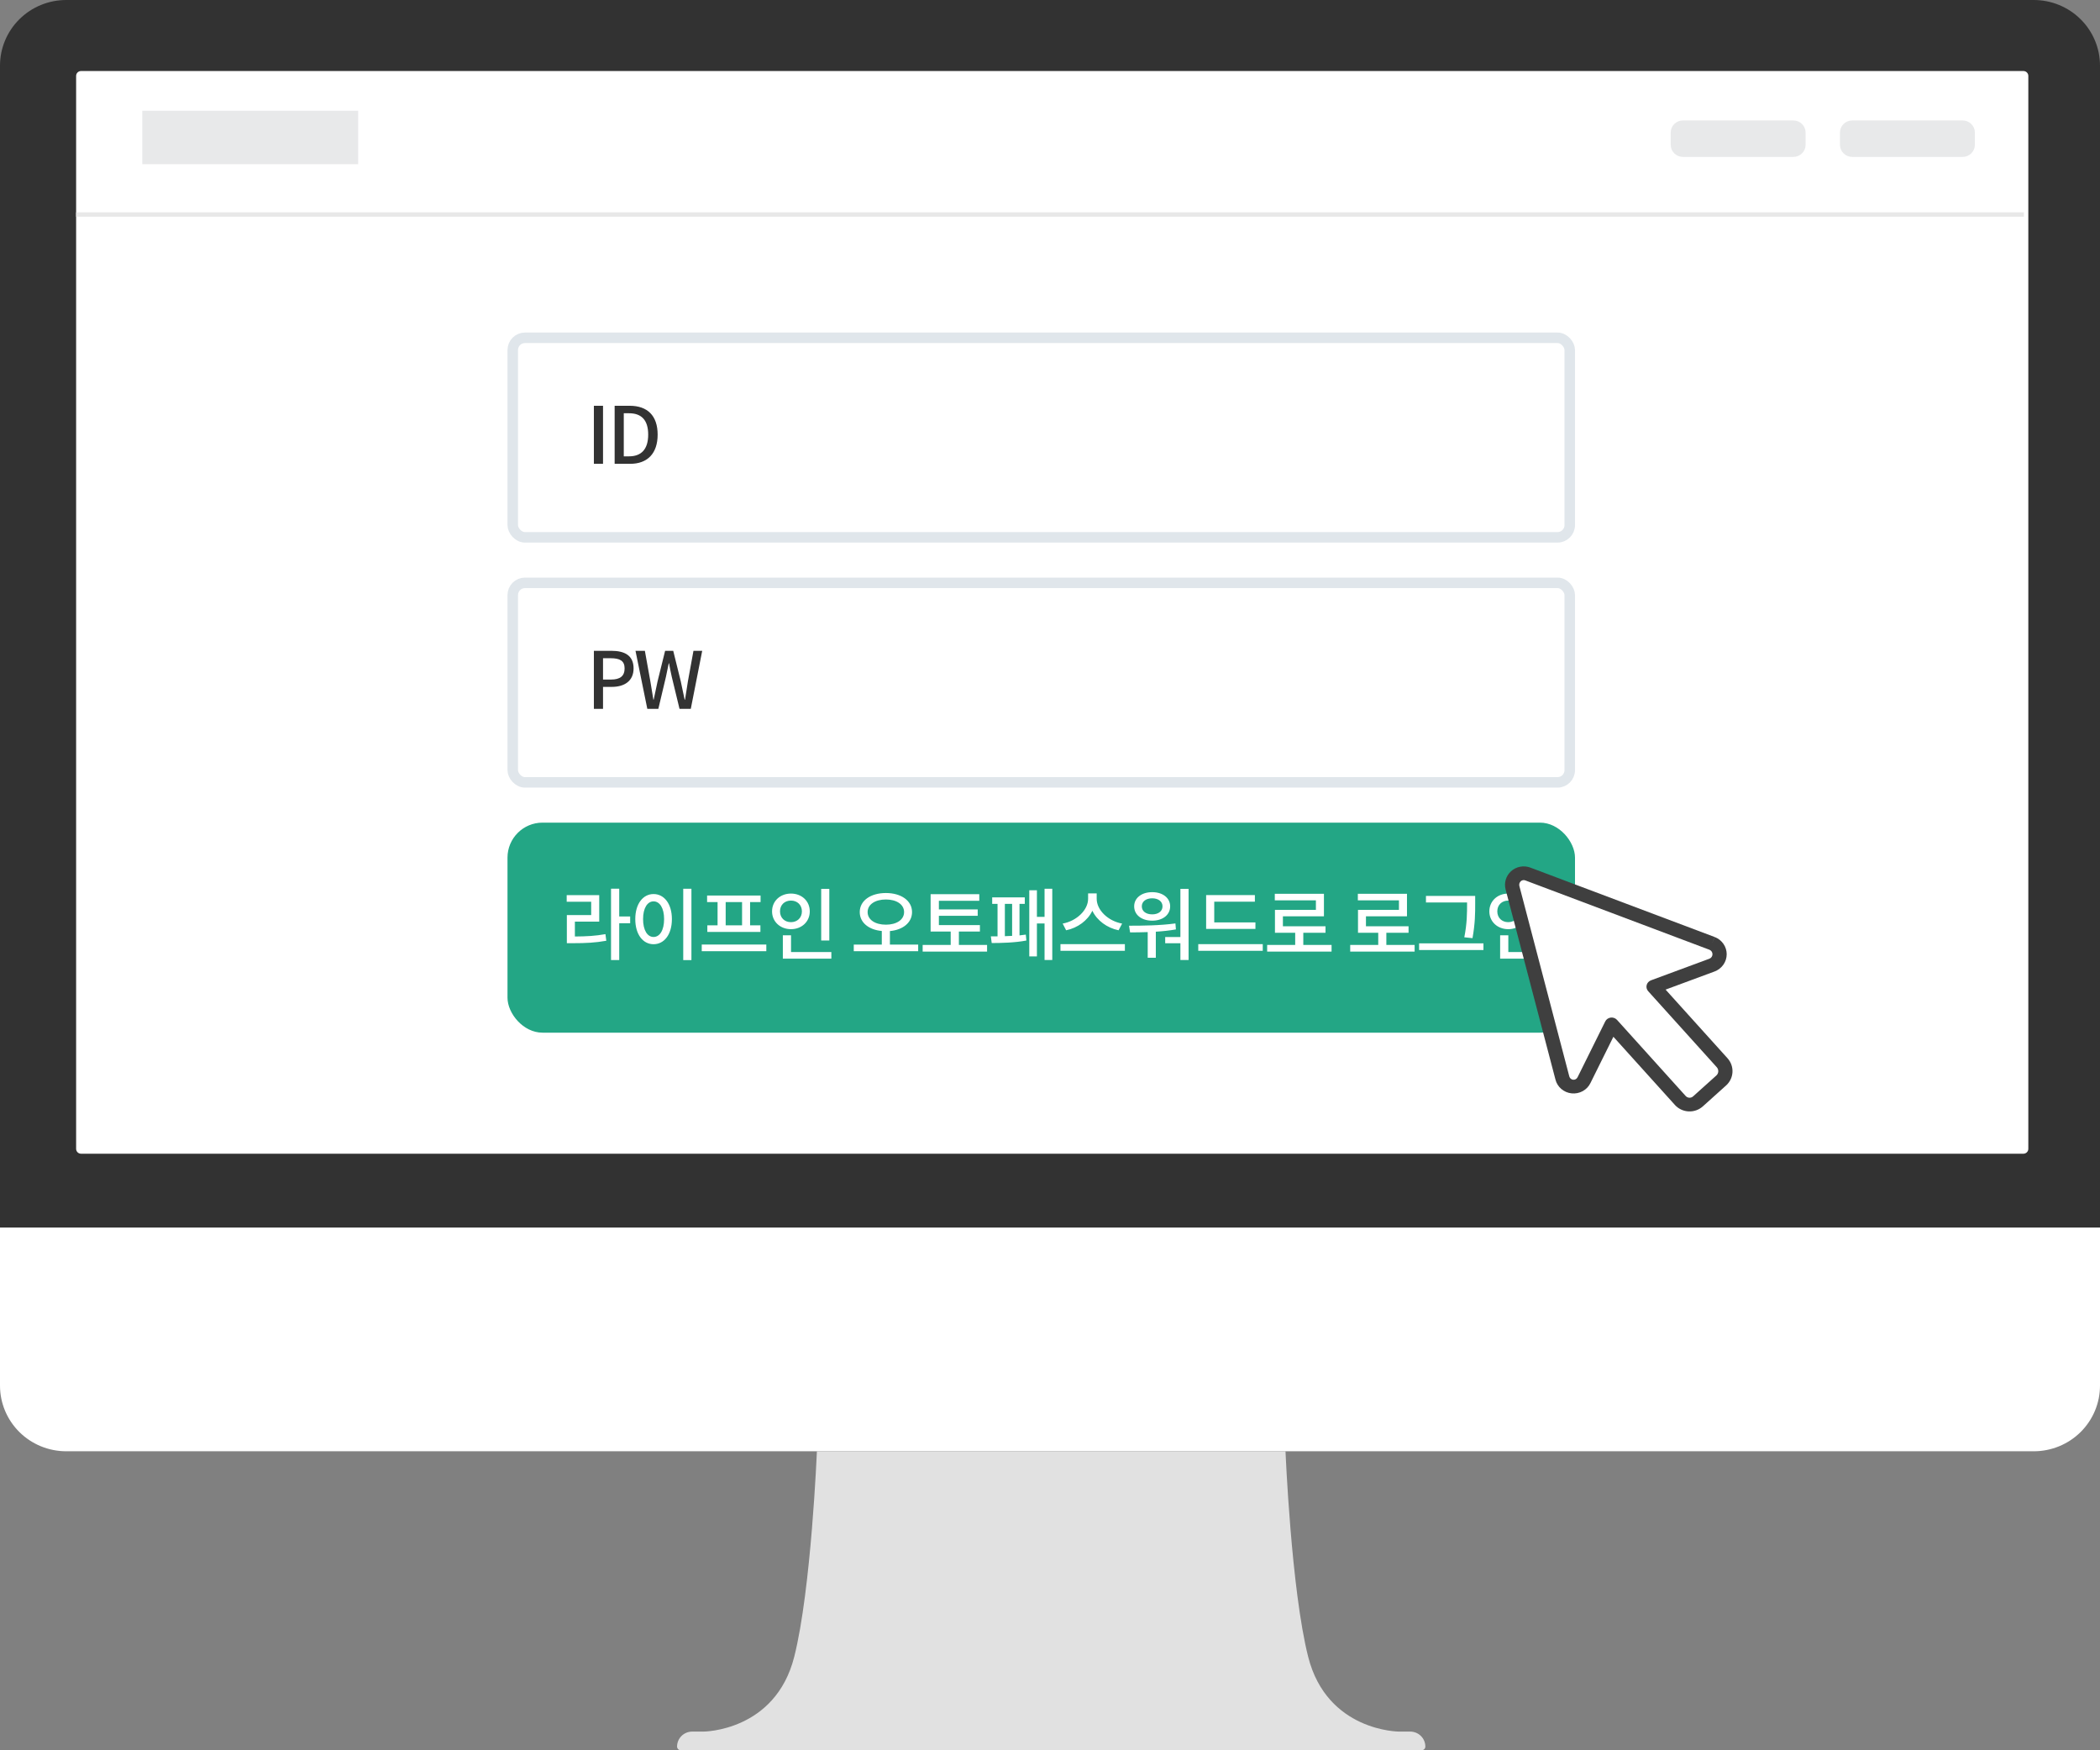 <svg width="240" height="200" viewBox="0 0 240 200" fill="none" xmlns="http://www.w3.org/2000/svg">
<rect x="0" y="0" width="240" height="200" fill="#808080" stroke="none"/>
<path d="M7.57 0H232.43C234.438 0 236.363 0.79 237.783 2.197C239.202 3.603 240 5.511 240 7.5V140.278H0V7.5C0 5.511 0.798 3.603 2.217 2.197C3.637 0.79 5.562 0 7.57 0V0Z" fill="#323232"/>
<path d="M0 140.278H240V158.333C240 160.323 239.202 162.23 237.783 163.637C236.363 165.043 234.438 165.833 232.43 165.833H7.57C5.562 165.833 3.637 165.043 2.217 163.637C0.798 162.23 0 160.323 0 158.333L0 140.278Z" fill="white"/>
<path fill-rule="evenodd" clip-rule="evenodd" d="M162.464 200H77.811C77.754 200 77.698 199.989 77.646 199.968C77.593 199.946 77.546 199.915 77.506 199.875C77.466 199.836 77.434 199.788 77.412 199.737C77.39 199.685 77.379 199.629 77.379 199.573C77.379 199.119 77.562 198.685 77.886 198.364C78.21 198.044 78.649 197.864 79.107 197.864H80.403C80.403 197.864 88.608 197.848 90.768 189.323C92.713 181.645 93.359 165.834 93.359 165.834H146.916C146.916 165.834 147.562 181.645 149.507 189.323C151.666 197.848 159.873 197.864 159.873 197.864H161.168C161.395 197.864 161.62 197.908 161.829 197.994C162.039 198.08 162.229 198.206 162.389 198.364C162.55 198.523 162.677 198.711 162.764 198.919C162.851 199.126 162.896 199.348 162.896 199.573C162.896 199.629 162.885 199.685 162.863 199.737C162.841 199.789 162.809 199.836 162.769 199.875C162.729 199.915 162.681 199.946 162.629 199.968C162.577 199.989 162.52 200 162.464 200V200Z" fill="#E1E1E1"/>
<path d="M231.247 8.116H9.261C8.951 8.116 8.7 8.365 8.7 8.672V131.276C8.7 131.583 8.951 131.832 9.261 131.832H231.247C231.557 131.832 231.808 131.583 231.808 131.276V8.672C231.808 8.365 231.557 8.116 231.247 8.116Z" fill="white"/>
<path d="M231.3 24.258H8.7V24.762H231.3V24.258Z" fill="#E8E8E8"/>
<path d="M40.934 12.652H16.262V18.763H40.934V12.652Z" fill="#E8E9EA"/>
<path fill-rule="evenodd" clip-rule="evenodd" d="M211.682 13.763H224.299C224.671 13.763 225.027 13.909 225.29 14.17C225.553 14.43 225.701 14.784 225.701 15.152V16.541C225.701 16.909 225.553 17.262 225.29 17.523C225.027 17.783 224.671 17.93 224.299 17.93H211.682C211.31 17.93 210.954 17.783 210.691 17.523C210.428 17.262 210.28 16.909 210.28 16.541V15.152C210.28 14.784 210.428 14.43 210.691 14.17C210.954 13.909 211.31 13.763 211.682 13.763V13.763ZM192.336 13.763H204.953C205.325 13.763 205.682 13.909 205.945 14.17C206.207 14.43 206.355 14.784 206.355 15.152V16.541C206.355 16.909 206.207 17.262 205.945 17.523C205.682 17.783 205.325 17.93 204.953 17.93H192.336C191.965 17.93 191.608 17.783 191.345 17.523C191.082 17.262 190.935 16.909 190.935 16.541V15.152C190.935 14.784 191.082 14.43 191.345 14.17C191.608 13.909 191.965 13.763 192.336 13.763V13.763Z" fill="#E8E9EA"/>
<rect x="58.6" y="38.6" width="120.8" height="22.8" rx="1.4" stroke="#E0E6EB" stroke-width="1.2"/>
<rect x="58.6" y="66.6" width="120.8" height="22.8" rx="1.4" stroke="#E0E6EB" stroke-width="1.2"/>
<rect x="58" y="94" width="122" height="24" rx="4" fill="#23A685"/>
<path d="M65.701 105.31H68.482V102.286H64.765V103.042H67.564V104.563H64.783V107.776H65.449C66.952 107.776 68.041 107.722 69.292 107.497L69.193 106.741C68.05 106.948 67.033 107.002 65.701 107.011V105.31ZM72.019 104.725H70.768V101.548H69.832V109.702H70.768V105.499H72.019V104.725ZM78.084 101.557V109.711H79.02V101.557H78.084ZM74.691 102.16C73.485 102.16 72.603 103.276 72.603 105.022C72.603 106.786 73.485 107.893 74.691 107.893C75.906 107.893 76.788 106.786 76.788 105.022C76.788 103.276 75.906 102.16 74.691 102.16ZM74.691 102.997C75.402 102.997 75.897 103.762 75.897 105.022C75.897 106.3 75.402 107.065 74.691 107.065C73.989 107.065 73.494 106.3 73.494 105.022C73.494 103.762 73.989 102.997 74.691 102.997ZM84.807 105.733H82.935V103.078H84.807V105.733ZM82.008 105.733H80.838V106.489H86.904V105.733H85.725V103.078H86.922V102.331H80.811V103.078H82.008V105.733ZM80.199 107.929V108.694H87.579V107.929H80.199ZM94.778 101.566H93.851V107.47H94.778V101.566ZM89.144 104.14C89.144 103.393 89.675 102.907 90.395 102.907C91.106 102.907 91.646 103.393 91.646 104.14C91.646 104.878 91.106 105.373 90.395 105.373C89.675 105.373 89.144 104.878 89.144 104.14ZM92.546 104.14C92.546 102.952 91.619 102.106 90.395 102.106C89.171 102.106 88.235 102.952 88.235 104.14C88.235 105.319 89.171 106.174 90.395 106.174C91.619 106.174 92.546 105.319 92.546 104.14ZM90.404 108.784V106.876H89.468V109.54H95.012V108.784H90.404ZM99.157 104.221C99.157 103.339 100.03 102.781 101.245 102.781C102.451 102.781 103.324 103.339 103.324 104.221C103.324 105.103 102.451 105.661 101.245 105.661C100.03 105.661 99.157 105.103 99.157 104.221ZM101.704 107.938V106.39C103.189 106.255 104.233 105.427 104.233 104.221C104.233 102.898 102.964 102.043 101.245 102.043C99.517 102.043 98.257 102.898 98.257 104.221C98.257 105.427 99.292 106.246 100.777 106.381V107.938H97.573V108.694H104.935V107.938H101.704ZM109.587 107.974V106.444H111.99V105.706H107.301V104.644H111.738V103.915H107.301V102.934H111.918V102.178H106.356V106.444H108.651V107.974H105.447V108.739H112.809V107.974H109.587ZM114.842 103.285H115.67V106.939C115.391 106.948 115.121 106.966 114.842 106.975V103.285ZM116.516 103.285H117.119V102.538H113.393V103.285H114.005V106.993C113.726 106.993 113.456 106.993 113.24 106.993L113.339 107.758C114.365 107.758 116.03 107.722 117.299 107.47L117.236 106.795C117.011 106.831 116.768 106.858 116.516 106.885V103.285ZM119.378 101.557V104.77H118.505V101.728H117.632V109.288H118.505V105.526H119.378V109.693H120.26V101.557H119.378ZM128.243 105.535C126.641 105.247 125.336 103.996 125.336 102.7V102.088H124.355V102.7C124.355 103.987 123.05 105.238 121.448 105.535L121.844 106.3C123.167 106.03 124.31 105.184 124.841 104.068C125.372 105.184 126.515 106.03 127.838 106.3L128.243 105.535ZM121.196 107.884V108.649H128.558V107.884H121.196ZM131.68 102.646C132.373 102.646 132.859 103.006 132.859 103.564C132.859 104.131 132.373 104.482 131.68 104.482C130.978 104.482 130.492 104.131 130.492 103.564C130.492 103.006 130.978 102.646 131.68 102.646ZM131.68 105.202C132.877 105.202 133.732 104.545 133.732 103.564C133.732 102.601 132.877 101.944 131.68 101.944C130.474 101.944 129.619 102.601 129.619 103.564C129.619 104.545 130.474 105.202 131.68 105.202ZM134.335 105.517C132.58 105.76 130.564 105.778 129.034 105.778L129.151 106.543C129.763 106.543 130.447 106.534 131.167 106.507V109.441H132.094V106.462C132.859 106.417 133.633 106.336 134.389 106.201L134.335 105.517ZM134.902 101.566V107.074H133.165V107.785H134.902V109.693H135.838V101.566H134.902ZM143.478 105.4H138.771V103.033H143.415V102.277H137.844V106.147H143.478V105.4ZM136.944 107.884V108.649H144.315V107.884H136.944ZM148.949 107.974V106.588H151.487V105.841H146.618V104.707H151.307V102.133H145.691V102.88H150.389V103.969H145.709V106.588H148.022V107.974H144.818V108.739H152.18V107.974H148.949ZM158.44 107.974V106.588H160.978V105.841H156.109V104.707H160.798V102.133H155.182V102.88H159.88V103.969H155.2V106.588H157.513V107.974H154.309V108.739H161.671V107.974H158.44ZM167.665 103.249C167.665 104.302 167.665 105.499 167.35 107.101L168.286 107.2C168.592 105.481 168.592 104.338 168.592 103.249V102.376H162.967V103.123H167.665V103.249ZM162.184 107.794V108.559H169.537V107.794H162.184ZM176.754 101.566H175.827V107.47H176.754V101.566ZM171.12 104.14C171.12 103.393 171.651 102.907 172.371 102.907C173.082 102.907 173.622 103.393 173.622 104.14C173.622 104.878 173.082 105.373 172.371 105.373C171.651 105.373 171.12 104.878 171.12 104.14ZM174.522 104.14C174.522 102.952 173.595 102.106 172.371 102.106C171.147 102.106 170.211 102.952 170.211 104.14C170.211 105.319 171.147 106.174 172.371 106.174C173.595 106.174 174.522 105.319 174.522 104.14ZM172.38 108.784V106.876H171.444V109.54H176.988V108.784H172.38Z" fill="white"/>
<path d="M67.873 53H68.917V46.367H67.873V53ZM70.245 53H72.018C73.998 53 75.159 51.812 75.159 49.661C75.159 47.501 73.998 46.367 71.964 46.367H70.245V53ZM71.289 52.145V47.222H71.892C73.314 47.222 74.079 48.005 74.079 49.661C74.079 51.308 73.314 52.145 71.892 52.145H71.289Z" fill="#323232"/>
<path d="M67.873 81H68.917V78.489H69.916C71.356 78.489 72.409 77.823 72.409 76.374C72.409 74.88 71.356 74.367 69.88 74.367H67.873V81ZM68.917 77.652V75.213H69.781C70.834 75.213 71.383 75.501 71.383 76.374C71.383 77.247 70.879 77.652 69.817 77.652H68.917ZM73.979 81H75.239L76.112 77.319C76.22 76.797 76.328 76.302 76.427 75.798H76.463C76.553 76.302 76.652 76.797 76.769 77.319L77.66 81H78.947L80.252 74.367H79.253L78.623 77.823C78.515 78.516 78.398 79.227 78.29 79.947H78.245C78.092 79.227 77.948 78.516 77.795 77.823L76.94 74.367H76.013L75.158 77.823C75.005 78.525 74.852 79.236 74.708 79.947H74.672C74.555 79.236 74.438 78.525 74.321 77.823L73.7 74.367H72.629L73.979 81Z" fill="#323232"/>
<path fill-rule="evenodd" clip-rule="evenodd" d="M195.668 107.799L174.606 99.868C174.378 99.783 174.131 99.761 173.892 99.806C173.652 99.851 173.431 99.961 173.251 100.123C173.07 100.287 172.938 100.496 172.868 100.728C172.798 100.96 172.794 101.206 172.856 101.44L178.557 123.176C178.622 123.436 178.766 123.669 178.971 123.845C179.176 124.021 179.431 124.13 179.702 124.157C179.972 124.185 180.245 124.13 180.482 123.999C180.72 123.869 180.91 123.669 181.028 123.428L184.189 117.054L192.029 125.743C192.153 125.882 192.305 125.996 192.475 126.077C192.646 126.158 192.831 126.205 193.019 126.215C193.208 126.225 193.397 126.197 193.575 126.135C193.753 126.072 193.917 125.975 194.056 125.849L196.712 123.462C196.996 123.206 197.166 122.85 197.186 122.471C197.205 122.093 197.073 121.722 196.818 121.438L188.978 112.749L195.659 110.278C195.913 110.181 196.132 110.011 196.286 109.791C196.44 109.57 196.524 109.309 196.525 109.041C196.525 108.774 196.444 108.512 196.291 108.29C196.139 108.069 195.921 107.898 195.668 107.799V107.799Z" fill="white"/>
<path fill-rule="evenodd" clip-rule="evenodd" d="M173.736 99.037C174.127 98.964 174.531 98.999 174.901 99.139L195.963 107.07L195.668 107.799L195.972 107.073C196.379 107.231 196.725 107.505 196.968 107.857C197.21 108.209 197.338 108.622 197.337 109.044C197.335 109.466 197.205 109.879 196.96 110.229C196.714 110.579 196.366 110.851 195.958 111.006L195.95 111.009L190.353 113.08L197.432 120.925C197.826 121.363 198.027 121.932 197.997 122.511C197.967 123.09 197.707 123.637 197.268 124.034L197.266 124.035L194.611 126.421C194.611 126.421 194.611 126.421 194.611 126.421C194.393 126.618 194.135 126.771 193.854 126.87C193.573 126.969 193.274 127.013 192.975 126.997C192.676 126.981 192.384 126.907 192.115 126.779C191.848 126.652 191.609 126.473 191.414 126.256C191.414 126.255 191.414 126.255 191.413 126.254L184.388 118.468L181.763 123.762C181.763 123.762 181.762 123.763 181.762 123.764C181.574 124.148 181.269 124.469 180.885 124.68C180.5 124.891 180.057 124.981 179.616 124.936C179.175 124.891 178.762 124.714 178.431 124.43C178.102 124.148 177.872 123.775 177.768 123.364L172.068 101.633C172.068 101.633 172.069 101.634 172.068 101.633C171.971 101.264 171.978 100.876 172.087 100.51C172.197 100.144 172.407 99.812 172.695 99.551C172.985 99.29 173.346 99.111 173.736 99.037ZM195.367 108.527L174.31 100.598C174.31 100.598 174.311 100.598 174.31 100.598C174.226 100.566 174.135 100.558 174.047 100.575C173.959 100.591 173.876 100.632 173.807 100.694C173.733 100.761 173.678 100.847 173.648 100.945C173.619 101.044 173.617 101.148 173.643 101.247L173.644 101.248L179.347 122.994C179.374 123.099 179.432 123.192 179.511 123.26C179.59 123.328 179.687 123.368 179.787 123.379C179.888 123.389 179.99 123.369 180.08 123.319C180.17 123.269 180.245 123.192 180.292 123.095L180.295 123.091L183.456 116.716C183.574 116.478 183.808 116.313 184.08 116.278C184.351 116.242 184.622 116.341 184.802 116.54L192.644 125.231C192.698 125.292 192.763 125.341 192.835 125.375C192.907 125.409 192.985 125.429 193.063 125.433C193.142 125.437 193.221 125.426 193.296 125.399C193.371 125.373 193.44 125.332 193.5 125.277L193.502 125.276L196.156 122.891C196.156 122.891 196.156 122.891 196.157 122.891C196.285 122.774 196.365 122.61 196.374 122.432C196.383 122.254 196.321 122.081 196.204 121.951L188.365 113.263C188.191 113.07 188.126 112.808 188.19 112.56C188.254 112.312 188.44 112.11 188.687 112.018L195.363 109.548C195.462 109.51 195.549 109.443 195.612 109.353C195.676 109.262 195.712 109.152 195.712 109.039C195.712 108.925 195.678 108.816 195.615 108.724C195.552 108.634 195.466 108.566 195.367 108.527Z" fill="#3F3F3F"/>
</svg>
